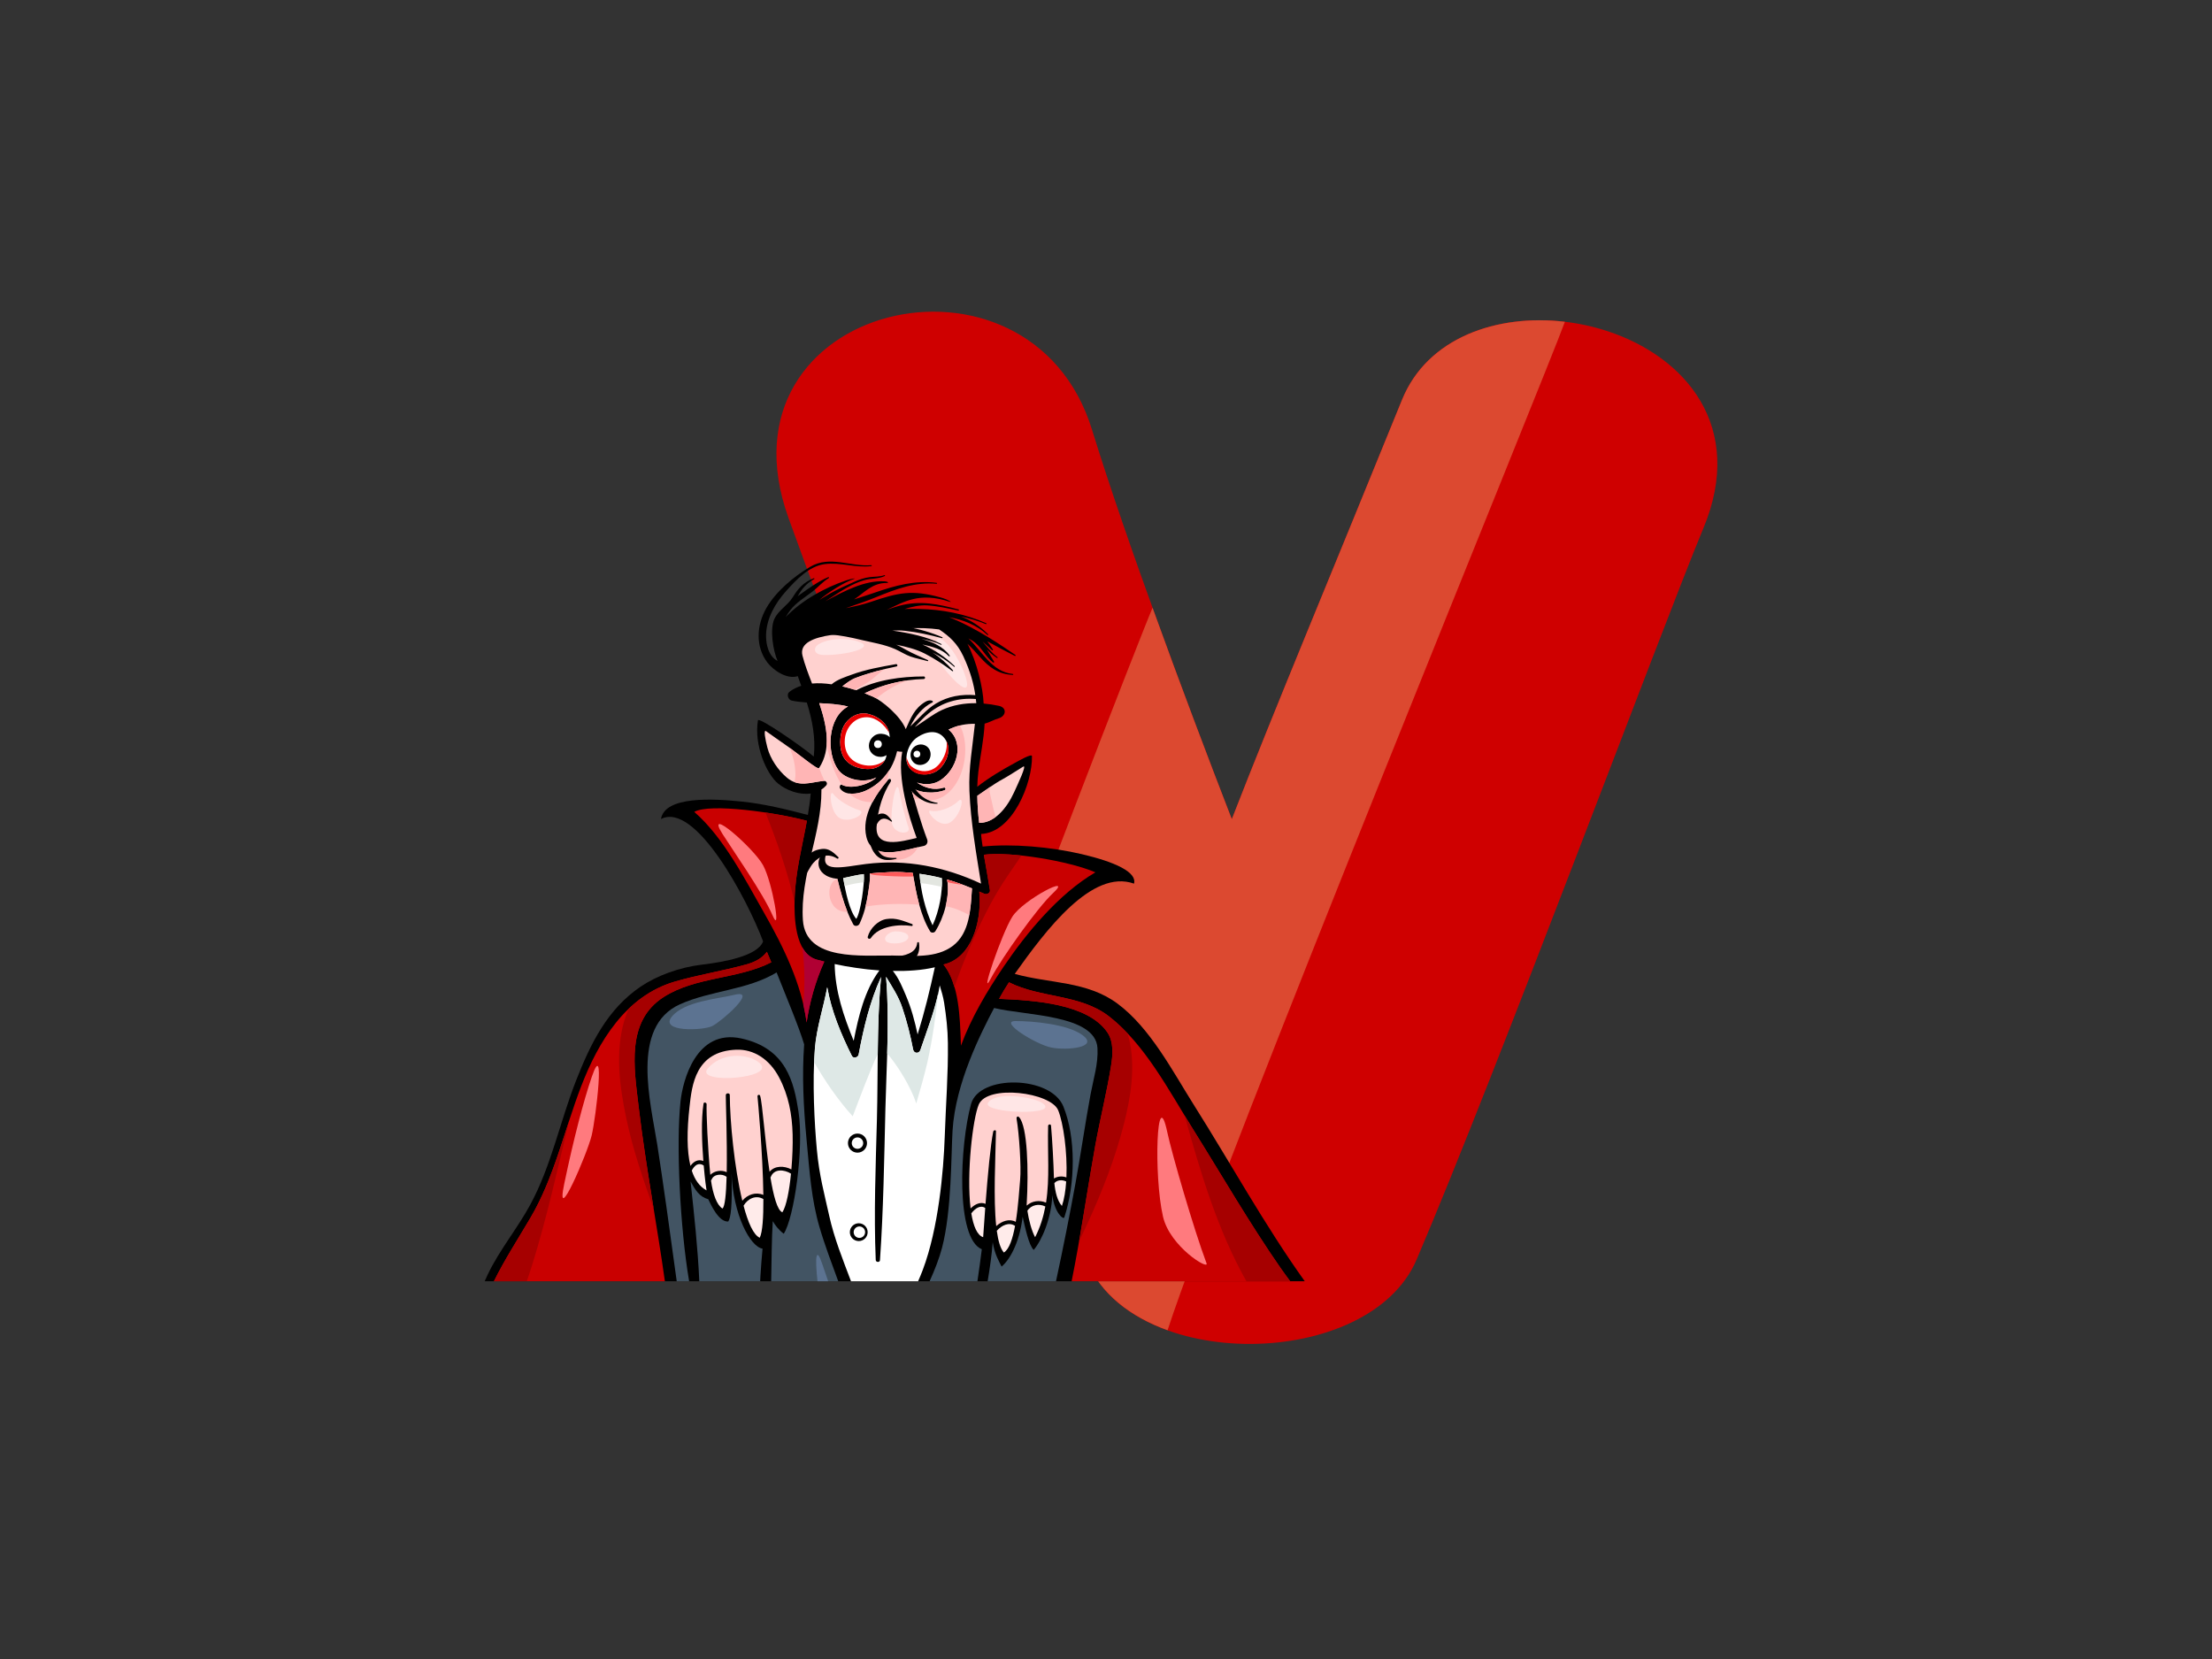 <?xml version="1.0" encoding="utf-8"?>
<!-- Generator: Adobe Illustrator 17.0.0, SVG Export Plug-In . SVG Version: 6.00 Build 0)  -->
<!DOCTYPE svg PUBLIC "-//W3C//DTD SVG 1.1//EN" "http://www.w3.org/Graphics/SVG/1.1/DTD/svg11.dtd">
<svg version="1.1" id="Layer_1" xmlns="http://www.w3.org/2000/svg" xmlns:xlink="http://www.w3.org/1999/xlink" x="0px" y="0px"
	 width="800px" height="600px" viewBox="0 0 800 600" enable-background="new 0 0 800 600" xml:space="preserve">
<rect x="0" y="0" width="800" height="600" fill="#333333" stroke="none"/>
<g>
	<path fill="#CF0000" d="M393.095,456.054c16.665,40.428,102.066,39.727,119.246-0.521c29.332-68.714,88.8-228.7,103.735-264.553
		c30.505-73.252-86.76-101.216-109.021-46.365c-24.366,60.049-46.173,112.076-61.556,151.654
		c-15.551-40.157-37.923-99.894-50.574-140.903c-22.478-72.864-137.766-45.848-109.756,31.948
		C318.58,280.101,354.381,362.127,393.095,456.054z"/>
	<path fill="#DC4930" d="M422.267,481.096c19.471-59.749,136.753-345.55,143.698-364.719c-24.444-2.893-49.739,5.638-58.91,28.237
		c-24.366,60.049-46.173,112.076-61.556,151.654c-8.428-21.764-18.854-49.281-28.66-76.455
		c-4.186,9.608-50.651,129.313-58.255,153.216c11.247,27.007,22.742,54.465,34.511,83.024
		C398.01,467.971,408.919,476.286,422.267,481.096z"/>
</g>
<g>
	<path d="M471.875,463.373c-14.57-20.392-26.781-42.658-40.069-63.708c-7.703-12.207-15.776-27.888-27.662-36.701
		c-11.057-8.205-24.532-7.203-37.147-10.748c11.151-15.696,27.909-38.095,43.136-32.639c1.14-4.188-7.012-7.867-18.815-10.643
		c-11.385-2.681-25.363-3.87-35.939-2.761c-0.253-1.534-0.622-4.565-0.535-4.565c11.355-0.476,18.578-18.332,18.386-28.139
		c-0.017-1.096-5.038,1.818-6.169,2.432c-4.704,2.551-9.455,5.379-13.619,8.643c0.053-1.841,0.18-3.677,0.4-5.5
		c0.701-5.768,1.98-11.564,2.255-17.316c1.755-0.463,3.363-1.439,5.047-1.93c2.714-0.781,3.167-3.846,0.145-4.512
		c-1.825-0.403-3.684-0.682-5.548-0.84c-0.203-5.692-2.515-15.223-5.853-21.621c1.608,1.484,3.035,3.106,4.489,4.743
		c3.372,3.789,6.685,6.28,11.913,6.523c0.22,0.011,0.226-0.314,0.01-0.338c-7.627-0.781-11.061-8.18-16.068-12.864
		c0.926,0.469,1.816,1.015,2.604,1.691c2.427,2.081,3.785,5.047,6.34,7.022c0.218,0.171,0.458-0.118,0.32-0.329
		c-0.92-1.413-1.703-2.914-2.571-4.34c1.128,1.099,2.27,2.166,3.648,3.034c0.178,0.114,0.325-0.155,0.165-0.275
		c-2.162-1.64-3.721-3.672-5.4-5.703c1.153,1.055,2.29,2.127,3.463,3.161c0.15,0.128,0.434-0.006,0.317-0.213
		c-0.582-0.982-1.274-2.003-2.043-2.997c3.305,1.797,6.602,3.611,9.971,5.288c0.208,0.099,0.37-0.234,0.179-0.36
		c-4.169-2.808-14.066-9.788-24-13.66c5.193,0.964,10.147,2.905,13.891,6.441c0.158,0.148,0.398-0.074,0.245-0.234
		c-2.866-2.946-6.194-5.035-9.805-6.439c3.072,0.654,6.095,1.536,9.015,2.743c0.176,0.071,0.31-0.229,0.134-0.308
		c-7.675-3.423-15.989-5.01-24.373-5.188c-1.618-0.035-3.379-0.06-5.166,0.025c2.669-0.814,5.458-1.443,8.013-1.309
		c3.829,0.196,7.633,1.082,11.376,1.871c0.249,0.056,0.39-0.311,0.135-0.382c-7.394-1.934-13.826-3.377-21.428-1.353
		c-1.537,0.409-3.06,0.951-4.585,1.478c6.051-2.703,11.675-6.67,22.966-2.863c0.602,0.201-0.38-0.761-3.613-1.658
		c-10.078-2.793-15.167-1.73-24.946,1.598c-2.979,1.018-6.056,1.677-9.14,2.318c0.04-0.014,0.079-0.033,0.118-0.046
		c3.656-1.279,7.29-2.489,10.876-3.962c7.031-2.882,14.048-5.525,21.8-4.815c0.215,0.02,0.215-0.304,0.011-0.332
		c-7.796-0.995-14.975,0.965-22.302,3.513c-2.472,0.859-5.022,1.641-7.555,2.478c3.557-2.309,6.586-6.072,11.916-5.944
		c0.626,0.016,0.507-0.507-0.965-0.594c-7.084-0.407-14.589,3.518-21.41,7.249c0.712-0.469,1.424-0.93,2.125-1.388
		c3.604-2.354,7.752-5.062,11.955-6.259c2.521-0.717,5.076-0.413,7.482-1.524c0.176-0.078,0.066-0.379-0.115-0.314
		c-1.84,0.648-3.472,0.488-5.341,0.72c-1.955,0.24-3.846,0.913-5.642,1.711c-3.056,1.365-6.116,2.709-9.012,4.393
		c-1.17,0.68-2.362,1.385-3.534,2.13c3.005-2.623,9.104-6.471,12.658-7.647c0.591-0.194-0.796-0.15-2.989,0.597
		c-7.923,2.705-16.129,7.257-21.847,13.257c0.476-0.84,0.998-1.645,1.573-2.398c2.26-2.963,5.33-4.666,8.204-6.913
		c1.964-1.538,3.625-3.499,5.768-4.778c0.213-0.128,0.064-0.449-0.168-0.349c-3.598,1.538-7.002,3.973-10.176,6.251
		c-0.312,0.224-0.598,0.463-0.897,0.693c1.458-2.666,3.156-4.672,5.988-6.256c0.197-0.108,0.042-0.379-0.158-0.298
		c-3.807,1.552-5.543,3.581-7.663,6.966c-1.821,2.907-5.095,4.573-6.576,7.758c-1.744,3.763-0.448,11.604,1.155,15.182
		c-3.204-1.622-4.222-5.88-4.17-9.272c0.091-5.991,3.288-11.576,7.215-15.95c3.658-4.075,8.277-9.052,14.003-9.794
		c5.73-0.745,11.212,1.434,16.894,0.712c0.187-0.023,0.15-0.34-0.036-0.324c-7.47,0.662-14.918-3.627-22.067,0.564
		c-5.93,3.477-12.513,8.991-15.931,15.007c-3.46,6.09-4.01,13.715,0.357,19.573c2.105,2.826,7.136,6.281,11.039,4.985
		c0.408,1.124,0.988,2.736,1.255,3.489c-1.557,0.504-3.011,1.205-4.3,2.214c-1.119,0.872-0.412,2.891,0.87,3.15
		c1.809,0.363,3.626,0.557,5.449,0.691c1.975,6.368,3.243,12.721,2.515,19.556c-3.483-3.074-19.945-14.56-20.189-13.093
		c-1.496,8.976,3.143,19.436,7.232,22.805c3.054,2.519,7.722,4.233,11.852,3.636c-0.219,2.602-0.599,5.186-1.03,7.758
		c-7.667-2.026-16.024-4.041-23.872-4.841c-10.3-1.055-27.855-2.108-29.259,6.317c12.405-6.435,31.141,28.799,36.935,44.243
		c-1.927,5.294-14.251,7.494-22.14,8.423c-8.181,0.961-16.396,4.047-22.136,7.939c-12.093,8.207-18.138,20.68-23.342,33.928
		c-5.867,14.933-8.916,30.752-16.577,44.924c-4.717,8.723-11.12,16.327-15.413,25.31c-0.378,0.791-0.722,1.602-1.089,2.398H471.875z
		"/>
	<path fill="#C90000" d="M400.44,373.288c2.418,3.489,2.019,8.21,1.397,12.122c-1.489,9.366-4.079,19.716-5.752,29.067
		c-3.186,17.824-5.278,32.854-8.517,48.896h79.033c-1.126-1.552-2.278-3.074-3.379-4.66c-11.331-16.309-21.255-33.54-31.783-50.365
		c-8.568-13.699-17.359-30.704-30.369-40.776c-10.459-8.1-24.706-6.53-36.158-12.307c-1.317,2.013-2.526,4.012-3.578,5.977
		C373.918,361.779,393.29,362.965,400.44,373.288z"/>
	<path fill="#C90000" d="M240.463,463.373c-2.742-19.821-7.003-42.047-9.484-63.095c-1.667-14.162-4.599-30.922,9.008-39.662
		c11.626-7.464,26.836-6.405,38.964-12.583c-0.517-1.271-1.052-2.535-1.594-3.799c-1.783,2.343-4.215,3.674-7.469,4.576
		c-8.507,2.363-17.268,3.707-25.735,6.17c-17.815,5.179-27.758,21.693-34.027,38.056c-6.051,15.784-9.63,32.714-18.284,47.409
		c-4.529,7.699-9.266,14.965-13.201,22.93H240.463z"/>
	<path fill="#A60000" d="M466.601,463.373c-1.126-1.552-2.278-3.074-3.379-4.66c-11.331-16.309-21.255-33.54-31.783-50.365
		c-0.996-1.594-1.998-3.239-3.007-4.906c5.756,20.652,11.933,41.482,22.34,59.931H466.601z"/>
	<path fill="#A60000" d="M407.746,373.673c0.187,0.573,0.37,1.141,0.517,1.732c2.525,10.272,0.731,21.328-1.86,31.405
		c-3.143,12.234-7.789,24.069-13.036,35.547c-1.002,2.193-2.03,4.373-3.071,6.548c1.898-10.976,3.568-22.014,5.788-34.429
		c1.673-9.351,4.263-19.701,5.752-29.067c0.622-3.912,1.021-8.633-1.397-12.122c-7.15-10.322-26.521-11.509-39.105-12.047
		c1.052-1.965,2.261-3.965,3.578-5.977c11.452,5.777,25.699,4.207,36.158,12.307C403.428,369.396,405.644,371.456,407.746,373.673z"
		/>
	<path fill="#A60000" d="M230.979,400.277c1.432,12.16,3.463,24.717,5.452,36.977c-3.854-10.765-7.569-21.583-9.932-32.827
		c-2.394-11.386-4.062-23.924-0.71-35.302c0.439-1.494,0.969-2.918,1.573-4.28c4.657-4.455,10.18-7.947,16.791-9.867
		c8.467-2.463,17.228-3.807,25.735-6.17c3.254-0.901,5.685-2.233,7.469-4.576c0.542,1.264,1.078,2.528,1.594,3.799
		c-12.128,6.177-27.338,5.119-38.964,12.583C226.38,369.356,229.312,386.116,230.979,400.277z"/>
	<path fill="#A60000" d="M190.541,463.373c0.636-1.922,1.29-3.849,1.887-5.767c5.356-17.21,9.23-34.817,13.43-52.335
		c-3.935,12.029-7.566,24.224-14.015,35.172c-4.529,7.699-9.266,14.965-13.201,22.93H190.541z"/>
	<path fill="#FFEBEA" d="M257.385,426.576c0.742-2.003,3.852-2.203,5.398-0.964c-0.161,6.08-0.586,10.848-1.508,11.466
		c-2.044-1.314-3.437-5.108-4.139-10.185C257.24,426.819,257.332,426.719,257.385,426.576z"/>
	<path fill="#FFEBEA" d="M276.088,433.657c0.03,6.565-0.304,11.959-1.315,13.987c-2.275-1.004-4.241-5.496-5.853-11.589
		C270.423,433.525,273.332,432.058,276.088,433.657z"/>
	<path fill="#FFEBEA" d="M278.752,425.693c1.176-3.101,4.877-2.768,7.324-1.224c-0.612,6.107-1.664,11.746-3.125,13.977
		c-1.839-0.723-3.221-5.99-4.305-12.582C278.685,425.811,278.726,425.76,278.752,425.693z"/>
	<path fill="#FFD1CF" d="M249.362,400.415c0.876-7.892,2.082-20.261,16.96-20.777c6.275-0.215,11.958,3.409,15.437,10.002
		c3.432,6.508,4.713,13.341,4.906,20.665c0.095,3.589-0.062,8.167-0.451,12.63c-2.636-1.384-6.03-1.399-7.898,0.844
		c-1.662-11.088-2.578-24.805-3.4-27.455c-0.191-0.618-1.021-0.398-0.955,0.215c0.11,1.081,1.937,20.787,2.115,35.612
		c-2.791-1.166-5.738-0.12-7.61,2.11c-2.873-11.887-4.494-28.712-4.528-38.288c-0.003-0.723-1.406-0.778-1.447,0.098
		c-0.055,1.081,0.546,16.274,0.332,27.868c-1.88-0.924-4.48-0.523-5.927,0.966c-0.915-9.276-1.482-22.597-1.341-25.538
		c0.031-0.626-1.014-0.891-1.116-0.225c-0.901,5.782-0.587,14.122-0.067,20.752c-1.932-0.771-3.504,0.165-4.664,1.774
		C248.37,416.221,248.424,408.873,249.362,400.415z"/>
	<path fill="#FFEBEA" d="M254.502,421.503c0.437,5.031,0.95,8.761,1.031,9.016c-2.526-1.354-4.259-3.822-5.35-7.169
		C251.136,421.513,252.575,420.269,254.502,421.503z"/>
	<path fill="#FFFFFF" d="M299.913,439.765c1.789,8.087,4.925,15.826,7.865,23.608h24.273c0.599-1.371,1.171-2.741,1.688-4.11
		c5.692-15.093,7.508-35.75,7.931-48.002c0.423-12.252,1.28-22.659,1.149-34.066c-0.06-4.891-0.598-9.744-1.367-14.57
		c-0.342-2.132-0.964-4.192-1.585-6.25c-1.198,8.005-4.606,16.159-6.988,23.34c-0.489,1.469-2.353,1.347-2.643-0.173
		c-0.967-5.081-2.227-10.065-3.865-14.968c-1.423-4.305-3.751-7.704-5.921-11.321c1.305,15.741,0.155,31.928-0.227,47.657
		c-0.449,18.279-0.702,36.609-1.965,54.856c-0.064,0.878-1.499,0.803-1.534-0.068c-0.712-16.965-0.013-33.94,0.431-50.911
		c0.441-17.023-0.095-34.481,1.493-51.466c-4.066,9.001-6.279,18.249-8.106,28.071c-0.197,1.071-1.918,1.562-2.458,0.473
		c-3.921-7.894-7.394-16.169-8.899-24.827c-1.38,7.391-3.87,14.71-4.468,22.221c-0.978,12.207-0.154,27.117,0.705,36.489
		C296.276,425.122,298.144,431.78,299.913,439.765z"/>
	<path fill="#DEE8E6" d="M335.448,384.051c-1.212,5.046-2.597,10.052-4.075,15.043c-1.945-6.065-6.755-13.736-10.509-18.114
		c0.266-9.273,0.345-18.577-0.414-27.725c2.17,3.617,4.498,7.016,5.921,11.321c1.638,4.903,2.897,9.887,3.865,14.968
		c0.29,1.519,2.154,1.642,2.643,0.173c2.163-6.525,5.096-13.852,6.528-21.14C338.469,367.153,337.263,375.668,335.448,384.051z"/>
	<path fill="#DEE8E6" d="M308.393,403.729c-5.4-5.995-9.947-12.63-13.965-19.601c0.07-1.652,0.164-3.287,0.289-4.869
		c0.598-7.511,3.087-14.83,4.468-22.221c1.506,8.658,4.978,16.933,8.899,24.827c0.54,1.089,2.261,0.598,2.458-0.473
		c1.827-9.822,4.04-19.07,8.106-28.071c-0.86,9.209-1.091,18.555-1.196,27.893C314.956,386.276,310.58,398.01,308.393,403.729z"/>
	<path fill="#FFFFFF" d="M338.097,349.827c-4.592,1.089-9.834,1.424-15.189,1.329c2.18,2.616,3.591,6.23,4.792,9.046
		c1.891,4.443,3.151,9.173,4.164,13.919C334.363,366.064,336.315,358.072,338.097,349.827z"/>
	<path fill="#FFFFFF" d="M318.047,350.966c-5.637-0.385-11.203-1.232-16.177-2.305c0.158,9.869,3.199,18.722,6.877,27.768
		C310.504,367.516,312.655,358.272,318.047,350.966z"/>
	<path fill="#C90000" d="M251.082,293.63c10.669,9.228,18.662,24.937,25.333,36.649c6.814,11.959,13.53,25.571,15.303,39.522
		c1.12-7.396,3.142-14.732,6.4-22.039c-0.946-0.235-1.925-0.466-2.788-0.721c-7.991-2.328-8.116-15.726-7.944-21.976
		c0.267-9.609,2.736-18.853,4.44-28.216C280.715,293.862,256.72,290.393,251.082,293.63z"/>
	<path fill="#FFD1CF" d="M317.952,228.301c7.391-1.073,14.594-1.609,21.7-0.661c3.73,2.469,6.59,5.095,8.727,9.658
		c2.678,5.724,3.782,10.158,4.355,14.109c-4.958-0.392-9.919,0.391-14.277,3.066c-3.565,2.188-6.206,5.465-9.229,8.261
		c1.751-3.636,4.375-6.917,7.978-8.687c0.801-0.39-0.712-1.325-2.547-0.229c-3.918,2.35-5.214,5.702-7.076,9.888
		c-1.937-4.794-8.563-10.29-11.907-11.764c-0.921-0.407-1.935-0.811-2.982-1.219c6.762-3.2,13.753-4.931,21.399-5.141
		c0.602-0.016,0.624-0.93,0.017-0.93c-8.108,0-17.137,1.208-24.444,4.985c-1.607-0.537-3.304-1-5.022-1.407
		c1.507-1.186,3.039-2.392,4.92-3.101c4.784-1.805,9.679-3.074,14.677-4.099c0.546-0.111,0.32-0.927-0.217-0.829
		c-5.451,0.97-10.939,1.92-16.148,3.851c-2.026,0.75-5.174,1.721-7.094,3.442c-2.405-0.349-4.811-0.511-7.096-0.284
		c-1.371-3.583-2.687-7.008-3.462-10.096C287.925,227.957,311.405,229.25,317.952,228.301z"/>
	<path fill="#FFD1CF" d="M335.882,257.98c4.962-4.061,10.83-5.692,17.045-5.17c0.06,0.509,0.118,1.014,0.165,1.508
		c-4.261-0.049-8.49,0.659-12.404,2.452c-3.338,1.538-6.202,3.923-9.305,5.852c-0.176,0.112-0.367,0.199-0.549,0.303
		C332.475,261.248,334.043,259.486,335.882,257.98z"/>
	<path fill="#FFFFFF" d="M318.849,265.39c1.448,0.101,2.438,0.597,2.933,1.293c-0.097-4.661-3.902-7.56-7.8-8.493
		c-3.897-0.93-7.461,1.67-8.861,4.427c-1.552,3.062-1.781,8.329,0.104,11.405c1.977,3.234,6.373,4.371,9.715,4.061
		c2.643-0.245,5.259-1.981,5.698-4.979c-0.602,0.365-1.289,0.629-2.15,0.629c-2.642,0-4.276-1.986-4.24-4.075
		C314.284,267.482,316.111,265.196,318.849,265.39z"/>
	<path fill="#E80000" d="M305.121,262.617c1.399-2.757,4.963-5.357,8.861-4.427c3.433,0.824,6.789,3.169,7.608,6.897
		c-1.7-2.942-4.56-5.572-7.99-5.689c-4.437-0.155-7.717,3.688-8.059,7.953c-0.405,5.051,2.295,8.602,7.314,9.416
		c2.731,0.444,5.321-0.232,7.171-1.851c-1.012,1.878-3.035,2.977-5.086,3.166c-3.343,0.31-7.738-0.827-9.715-4.061
		C303.34,270.946,303.569,265.68,305.121,262.617z"/>
	<path fill="#FFFFFF" d="M341.029,266.364c-3.236-3.194-7.947-0.8-9.802,0.668c-1.853,1.469-2.905,3.738-3.278,5.815
		c-0.064,0.343-0.1,0.676-0.12,0.995c-0.358,6.42,7.893,7.879,11.834,4.345C342.829,275.345,344.542,269.833,341.029,266.364z
		 M333.076,276.642c-2.876,0.278-4.464-2.718-3.468-5.125c0.767-1.857,2.949-2.783,4.818-2.001
		C337.797,270.923,337.085,276.256,333.076,276.642z"/>
	<path fill="#E80000" d="M329.548,277.119c2.315,1.958,5.594,2.419,8.275,0.83c2.801-1.663,5.161-6.384,4.482-9.917
		c1.757,3.32,0.043,7.743-2.641,10.155c-3.906,3.504-12.008,2.511-11.834-4.345C328.155,274.884,328.631,276.34,329.548,277.119z"/>
	<path fill="#FFD1CF" d="M366.767,286.529c1.313-2.867,4.756-10.13,3.29-9.274c-1.466,0.853-5.209,3.353-7.46,4.568
		c-3.241,1.746-6.104,3.966-9.139,5.985c0.044,3.255,0.287,6.515,0.666,9.787C359.635,297.683,364.094,292.365,366.767,286.529z"/>
	<path fill="#FFD1CF" d="M350.607,286.003c-0.337-8.192,1.156-16.159,1.983-24.228c-0.384,0.005-0.771,0-1.154,0.015
		c-3.184,0.088-5.813,0.851-8.398,2.063c5.985,5.007,2.967,14.402-2.848,18.28c-2.543,1.705-5.711,1.802-8.547,0.894
		c2.818,1.92,6.129,2.943,9.743,1.82c0.513-0.164,0.841,0.682,0.338,0.886c-3.45,1.397-9.068,1.285-12.406-1.17
		c1.91,6.363,3.633,12.783,6.001,19.03c0.393,1.036-0.153,2.158-1.276,2.365c-5.895,1.071-18.496,6.047-20.701-3.261
		c-1.813-7.632,3.143-15.181,7.848-20.662c0.636-0.747,1.413-0.081,0.887,0.75c-2.663,4.184-4.566,9.515-5.036,16.035
		c-0.592,8.222,8.937,5.546,14.482,4.235c-2.901-7.804-7.062-21.795-5.212-31.162c-0.617-0.005-1.234-0.074-1.861-0.194
		c-2.17,9.169-8.212,12.88-11.569,14.358c-2.621,1.156-7.264,1.827-9.056-0.932c-0.355-0.546,0.094-1.582,0.651-1.293
		c3.623,1.887,10.37-0.39,12.452-2.669c-4.662,2.38-11.347,0.646-13.779-2.762c-4.366-6.11-3.873-18.958,3.554-22.882
		c-3.433-0.85-6.917-1.036-10.4-1.199c2.785,8.214,4.42,16.662-0.106,23.48c-0.488,0.74-7.32-5.095-12.114-8.414
		c-0.874-0.607-6.047-4.214-7.026-4.947c-0.978-0.731-0.298,2.997,0.488,5.978c1.072,4.064,3.815,8.072,7.002,10.789
		c4.324,3.684,8.405,1.747,13.312,1.216c0.975-0.106,1.613,0.896,0.923,1.677c-0.532,0.599-1.126,1.085-1.751,1.494
		c0.01,0.093,0.05,0.161,0.05,0.259c0.07,15.842-7.793,30.923-6.698,46.952c1.017,14.93,21.619,12.638,32.577,12.785
		c7.169,0.095,15.582,1.046,21.611-3.472c6.245-4.69,6.49-13.651,6.968-20.815c-2.922-1.214-5.906-2.325-8.993-3.199
		c1.123,6.067-1.215,13.872-4.28,18.71c-0.369,0.588-1.478,0.678-1.864,0.047c-1.763-2.888-2.999-6.217-3.943-9.666
		c-1.044-3.822-1.73-7.789-2.38-11.484c-2.682-0.265-5.363-0.378-8.012-0.288c-1.185,0.037-4.066,0.165-7.435,0.471
		c0.146,2.543-0.399,5.346-0.73,7.617c-0.537,3.629-1.493,7.266-3.051,10.603c-0.383,0.821-1.783,1.086-2.269,0.185
		c-0.791-1.462-1.484-2.969-2.104-4.508c-1.552-3.855-2.636-7.9-3.623-11.939c-8.905-0.926-7.948-8.776-3.736-9.924
		c-3.445,8.232,5.933,5.552,14.136,4.538c14.458-1.797,28.46,1.014,41.555,7.118C353.033,308.415,351.067,297.335,350.607,286.003z"
		/>
	<path fill="#FFB5B5" d="M316.969,252.598c-0.461-0.252-0.91-0.483-1.293-0.655c-0.921-0.407-1.935-0.811-2.982-1.219
		c5.02-2.375,10.175-3.933,15.619-4.669C324.183,247.528,320.253,249.769,316.969,252.598z"/>
	<path fill="#FFB5B5" d="M308.993,249.431c-1.408-0.444-2.866-0.846-4.349-1.2c1.507-1.186,3.039-2.392,4.92-3.101
		c3.28-1.235,6.63-2.168,10.012-2.995c-1.524,1.309-3.051,2.602-4.599,3.881C313.086,247.341,311.095,248.499,308.993,249.431z"/>
	<path fill="#FFB5B5" d="M358.228,284.543c-0.286,0.676-0.431,1.434-0.213,2.334c0.711,2.897,1.169,5.777,2.086,8.58
		c-1.801,1.354-3.802,2.175-5.977,2.137c-0.379-3.271-0.622-6.531-0.666-9.787C355.063,286.741,356.629,285.626,358.228,284.543z"/>
	<path fill="#FFB5B5" d="M341.978,327.751c0.8-3.264,1.126-6.663,0.569-9.647c3.087,0.874,6.071,1.985,8.993,3.199
		c-0.203,3.049-0.403,6.418-1.004,9.649C347.835,329.498,345.019,328.239,341.978,327.751z"/>
	<path fill="#FFB5B5" d="M302.856,317.852c0.961,3.917,2.141,8.195,3.623,11.939C299.016,330.111,298.128,319.256,302.856,317.852z"
		/>
	<path fill="#FFB5B5" d="M312.977,327.901c0.377-1.454,0.71-2.921,0.926-4.39c0.33-2.27,0.876-5.074,0.73-7.617
		c3.369-0.306,6.25-0.433,7.435-0.471c2.649-0.09,5.33,0.023,8.012,0.288c0.636,3.622,1.358,7.737,2.38,11.484
		C326.24,326.732,319.299,326.82,312.977,327.901z"/>
	<path fill="#FF5A5A" d="M342.674,318.928c-0.036-0.278-0.075-0.553-0.126-0.824c1.915,0.541,3.788,1.181,5.633,1.875
		C346.812,319.877,342.71,319.238,342.674,318.928z"/>
	<path fill="#FF5A5A" d="M320.187,316.768c-1.987-0.13-5.212-0.243-5.554-0.859c0-0.002,0-0.007,0-0.015
		c3.369-0.306,6.25-0.433,7.435-0.471c2.649-0.09,5.33,0.023,8.012,0.288c0.074,0.405,0.148,0.816,0.223,1.229
		C330.334,317.123,323.981,317.011,320.187,316.768z"/>
	<path fill="#FFB5B5" d="M347.158,262.369c5.473,10.297-0.871,30.74-15.022,26.584c-0.573-0.169-1.065-0.094-1.501,0.067
		c-0.439-1.487-0.871-2.975-1.318-4.459c3.338,2.455,8.956,2.567,12.406,1.17c0.503-0.204,0.175-1.05-0.338-0.886
		c-3.614,1.124-6.925,0.1-9.743-1.82c2.836,0.908,6.003,0.811,8.547-0.894c5.816-3.878,8.833-13.273,2.848-18.28
		C344.373,263.225,345.726,262.726,347.158,262.369z"/>
	<path fill="#FFB5B5" d="M315.847,306.726c3.962,2.951,11.216,0.849,16.132-0.32c-1.398,2.818-3.778,4.395-8.227,4.711
		C319.299,311.429,316.009,310.095,315.847,306.726z"/>
	<path fill="#FFB5B5" d="M304.476,283.831c-0.019-0.007-0.031,0.006-0.049,0c-2.639-3.921-4.324-9.161-5.472-14.287
		c0.38-4.863-0.913-10.091-2.652-15.226c3.483,0.163,6.967,0.349,10.4,1.199c-7.427,3.925-7.921,16.773-3.554,22.882
		c2.432,3.408,9.117,5.142,13.779,2.762C314.845,283.441,308.099,285.718,304.476,283.831z"/>
	<path fill="#FFB5B5" d="M307.122,286.967c1.959,0.265,4.21-0.227,5.758-0.911c2.365-1.041,6.043-3.241,8.779-7.628
		c-0.25,1.364-0.531,2.719-0.851,4.067c-1.89,2.244-3.765,4.811-5.212,7.573C312.163,290.21,309.378,289.032,307.122,286.967z"/>
	<path fill="#FFB5B5" d="M285.582,270.46c4.607,3.357,10.174,8.005,10.615,7.339c0.019-0.03,0.033-0.065,0.053-0.09
		c0.573,1.647,1.229,3.243,1.963,4.77c-0.119-0.021-0.22-0.073-0.353-0.056c-3.845,0.417-7.184,1.657-10.524,0.422
		c0.229-0.956,0.367-1.987,0.334-3.139C287.576,276.365,286.793,273.324,285.582,270.46z"/>
	<path fill="#FFFFFF" d="M340.619,317.589c-2.666-0.678-5.363-1.201-8.073-1.572c0.475,6.205,2.065,13.078,4.725,18.637
		C339.726,329.518,340.959,322.222,340.619,317.589z"/>
	<path fill="#FFFFFF" d="M312.42,316.122c-2.244,0.248-5.348,1.009-7.47,1.447c0.882,5.219,2.325,11.949,4.732,14.758
		C311.287,330.004,312.73,319.496,312.42,316.122z"/>
	<path fill="#E3E6E0" d="M332.916,319.379c-0.155-1.131-0.285-2.258-0.37-3.362c2.711,0.371,5.408,0.894,8.073,1.572
		c0.07,0.944,0.06,2.015,0,3.134C338.047,320.222,335.511,319.634,332.916,319.379z"/>
	<path fill="#E3E6E0" d="M305.469,320.42c-0.191-0.979-0.364-1.937-0.519-2.851c2.122-0.438,5.226-1.199,7.47-1.447
		c0.064,0.713,0.05,1.757-0.026,2.963C310.038,319.338,307.746,319.804,305.469,320.42z"/>
	<path fill="#C90000" d="M362.974,349.615c8.168-12.062,19.956-26.406,33.201-34.121c-9.54-4.1-30.735-7.632-40.352-6.355
		c0.787,4.636,1.5,8.313,2.195,12.795c0.175,1.119-1.228,1.7-2.075,1.284c-0.572-0.28-1.189-0.498-1.771-0.768
		c0.891,9.091-1.777,21.874-10.773,25.683c-0.672,0.288-1.432,0.486-2.178,0.701c5.741,7.021,5.947,19.731,6.267,27.908
		c0.019,0.483,0.025,0.969,0.035,1.454C351.278,368.056,356.913,358.56,362.974,349.615z"/>
	<path fill="#A60000" d="M287.361,326.159c-2.612-11.116-6.405-22.019-10.516-32.297c5.676,0.855,11.111,1.948,14.981,2.987
		c-1.705,9.364-4.174,18.607-4.44,28.216C287.378,325.406,287.37,325.781,287.361,326.159z"/>
	<path fill="#B00033" d="M290.236,342.731c1.176,2.05,2.802,3.647,5.094,4.31c0.864,0.255,1.842,0.486,2.788,0.721
		c-3.258,7.306-5.28,14.642-6.4,22.039c-0.276-2.16-0.7-4.305-1.194-6.443C291.177,356.555,291.001,349.642,290.236,342.731z"/>
	<path fill="#A60000" d="M360.932,322.194c-4.268,7.176-7.87,14.918-11.097,22.614c-1.703,4.05-3.269,8.127-4.652,12.242
		c-0.886-3.091-2.114-5.962-3.961-8.217c0.746-0.215,1.506-0.413,2.178-0.701c8.996-3.809,11.664-16.592,10.773-25.683
		c0.582,0.27,1.199,0.488,1.771,0.768c0.847,0.415,2.25-0.165,2.075-1.284c-0.695-4.483-1.408-8.16-2.195-12.795
		c3.413-0.455,8.292-0.293,13.58,0.276C366.602,313.659,363.567,317.756,360.932,322.194z"/>
	<path fill="#FFEBEA" d="M367.109,443.361c-0.847,4.56-2.106,8.483-4.055,9.634c-1.248-1.424-2.05-4.24-2.55-7.867
		C362.243,443.159,364.934,441.85,367.109,443.361z"/>
	<path fill="#FFEBEA" d="M378.062,436.348c-0.701,3.752-1.832,7.451-3.7,11.108c-1.264-2.305-2.298-6.26-2.793-9.574
		C372.947,435.72,375.819,435.204,378.062,436.348z"/>
	<path fill="#FFEBEA" d="M385.601,427.305c-0.22,3.311-0.706,6.387-1.543,8.843c-1.67-1.857-2.407-5.021-2.738-8.25
		C382.336,426.684,384.197,426.599,385.601,427.305z"/>
	<path fill="#FFD1CF" d="M353.976,399.482c3.127-7.384,26.097-4.438,28.744,2.095c1.854,4.583,3.349,15.103,2.961,24.244
		c-1.484-0.543-3.197-0.421-4.5,0.405c-0.003-0.035-0.005-0.078-0.011-0.12c-0.127-5.236-0.611-14.064-1.056-19.02
		c-0.056-0.616-1.029-0.493-1.042,0.083c-0.27,9.692,0.645,18.895-0.756,27.786c-2.375-1.029-5.137-0.641-6.972,1.071
		c-0.01-0.1-0.025-0.215-0.035-0.315c0.747-12.6,0.285-28.296-2.716-31.643c-0.491-0.551-1.051-0.17-0.922,0.578
		c0.897,5.244,1.733,17.233,1.268,22.157c-0.288,3.066-0.647,9.389-1.573,15.088c-2.35-1.262-5.046-0.28-7.067,1.547
		c-1.061-9.894-0.279-24.559-0.085-34.283c0.01-0.596-0.881-0.445-0.991,0.09c-0.972,4.678-1.995,15.791-2.79,26.144
		c-1.827-0.806-3.836,0.093-5.399,1.662C349.507,424.501,351.801,404.613,353.976,399.482z"/>
	<path fill="#FFEBEA" d="M356.32,436.891c-0.289,3.792-0.543,7.434-0.747,10.557c-2.195-0.721-3.54-4.032-4.286-8.613
		C352.628,437.031,354.61,435.682,356.32,436.891z"/>
	<path fill="#425463" d="M275.029,461.358c0.191-3.274,0.466-6.523,0.758-9.764c-4.497-0.656-10.675-12.402-11.203-27.348
		c0.302,12.227-0.301,16.154-1.201,17.529c-3.466,0.275-6.392-6.305-7.219-8.047c-3.298-0.919-4.671-3.369-6.411-6.438
		c1.299,12.027,2.627,24.119,3.161,36.083h22.01C274.96,462.699,274.99,462.031,275.029,461.358z"/>
	<path fill="#425463" d="M244.748,463.373h4.485c-3.333-19.673-4.721-49.474-3.12-64.95c0.775-7.484,5.602-26.432,21.989-22.855
		c16.385,3.579,19.055,16.024,20.67,26.379c2.077,13.344-1.594,38.596-5.32,44.263c-1.961-1.502-3.17-3.171-3.969-4.575
		c-0.405,6.052-0.42,14.76-0.581,21.738h24.255c-2.359-6.503-4.846-12.96-6.789-19.613c-2.911-9.987-3.562-19.751-4.672-31.688
		c-1.11-11.934-1.672-22.98-0.863-34.373c-1.912-6.433-6.576-17.411-9.962-26.004c-10.435,6.353-23.78,6.51-34.929,11.506
		c-18.025,8.082-10.628,35.517-8.207,50.941C239.549,425.71,242.415,446.22,244.748,463.373z"/>
	<path fill="#425463" d="M353.498,463.373c0.577-3.895,1.123-7.782,1.589-11.564c-9.523-3.912-7.986-37.645-3.882-52.548
		c2.944-10.693,28.826-10.307,33.377,0.911c4.55,11.221,4.386,27.766,0.343,40.125c-0.302,0.913-3.524-1.612-4.332-8.075
		c-0.355,8.468-3.808,16.389-6.739,19.826c-1.8-1.705-3.07-8.055-3.995-11.977c-1.268,10.039-4.971,15.824-7.613,17.999
		c-0.939-1.875-2.505-4.415-3.216-8.806c-0.358,4.681-1.043,9.419-1.831,14.107h24.723c2.522-11.706,5.021-24.314,7.046-35.435
		c1.949-10.698,3.473-21.47,5.452-32.161c1.02-5.504,2.822-11.088,2.495-16.742c-0.691-12.1-26.151-11.712-37.387-14.477
		c-4.748,9.036-13.977,27.11-15.022,44.338c-0.536,8.863-0.3,29.005-3.798,42.366c-1.02,3.897-2.679,8.077-4.491,12.112H353.498z"/>
	<path fill="#FF7A7E" d="M261.334,301.665c3.428,5.432,14.646,21.413,18.028,29.3c3.381,7.887,0-11.834-3.378-18.032
		S254.572,290.961,261.334,301.665z"/>
	<path fill="#FF7A7E" d="M380.776,323.075c-5.549,5.161-18.366,23.158-22.534,30.987c-4.167,7.832,3.951-16.337,7.89-22.537
		C370.073,325.331,388.662,315.747,380.776,323.075z"/>
	<path fill="#5C7391" d="M265.503,359.812c-5.574,1.397-18.029,2.255-22.537,7.889c-4.508,5.632,11.273,5.066,14.651,3.377
		C260.995,369.388,274.52,357.554,265.503,359.812z"/>
	<path fill="#5C7391" d="M391.484,374.349c-5.488-3.995-18.029-5.071-24.227-5.071c-6.197,0,7.323,8.45,12.958,9.579
		C385.849,379.981,397.681,378.857,391.484,374.349z"/>
	<path fill="#5C7391" d="M299.513,463.373c-0.837-2.418-1.568-4.54-2.12-6.195c-2.198-6.595-2.716-2.731-1.731,6.195H299.513z"/>
	<path fill="#FFE6E6" d="M349.721,246.938c-0.435-3.726-4.69-12.414-8.715-15.431c-4.031-3.019-2.351,6.041-0.672,8.722
		C342.009,242.912,350.39,252.644,349.721,246.938z"/>
	<path fill="#FFE6E6" d="M325.235,286.19c0.564,3.374,2.348,10.396,3.357,13.082c1.002,2.688-5.373,2.683-6.042-1.677
		C321.881,293.237,324.23,280.152,325.235,286.19z"/>
	<path fill="#FFE6E6" d="M346.369,289.881c-2.346,2.345-7.38,4.025-9.73,3.356c-2.349-0.676,2.681,6.368,6.712,4.358
		C347.375,295.585,349.385,286.863,346.369,289.881z"/>
	<path fill="#FFE6E6" d="M310.47,292.899c-2.461-0.673-7.375-3.358-9.053-5.706c-1.677-2.345-1.346,6.709,2.347,8.724
		C307.454,297.93,314.158,293.903,310.47,292.899z"/>
	<path fill="#FFE6E6" d="M297.725,236.875c7.094,0.283,20.452-2.607,12.078-5.031c-4.93-1.427-11.746-0.671-14.426,1.677
		C294.457,234.326,294.021,236.725,297.725,236.875z"/>
	<path fill="#FFE6E6" d="M323.895,336.849c-3.359,0-6.374,4.36-0.335,4.36C329.594,341.209,330.608,336.849,323.895,336.849z"/>
	<circle fill="#FFFFFF" cx="317.516" cy="269.135" r="1.403"/>
	<circle fill="#FFFFFF" cx="331.613" cy="272.737" r="1.22"/>
	<path d="M289.138,229.874c1.362-1.38,3.149-2.14,5.129-2.507c3.196-1.12,6.479-1.308,9.778-0.99
		c0.109-0.007,0.219-0.024,0.33-0.029c-1.925-0.451-3.877-0.748-5.924-0.765c-0.497-0.002-0.678-0.673-0.191-0.87
		c3.573-1.437,6.711-0.479,10.267,0.691c1.484,0.491,2.983,0.921,4.489,1.328c0.466,0.051,0.917,0.12,1.38,0.178
		c8.568-1.882,18.686,0.25,26.388,3.548c0.213,0.091,0.12,0.41-0.111,0.348c-4.358-1.17-8.877-2.184-13.369-2.667
		c-1.524-0.164-3.044-0.15-4.561-0.076c5.963,0.876,12.514,2.135,17.73,4.873c0.177,0.094,0.026,0.349-0.15,0.265
		c-2.185-1.048-4.578-1.678-7.051-2.109c4.035,1.069,7.824,2.738,10.2,6c0.139,0.196-0.114,0.432-0.288,0.254
		c-2.484-2.607-6.183-3.537-9.58-4.26c4.415,1.945,8.484,4.669,11.676,7.846c0.14,0.136-0.07,0.337-0.219,0.21
		c-2.415-2.121-5.038-3.809-7.843-5.172c2.78,1.783,5.244,4.036,7.46,6.5c0.134,0.143-0.06,0.393-0.223,0.27
		c-3.133-2.343-6.389-4.505-9.873-6.299c-3.29-1.692-6.863-2.526-10.45-3.284c1.263,0.546,2.465,1.254,3.663,1.922
		c2.535,1.418,5.161,2.443,7.784,3.661c0.223,0.106,0.12,0.444-0.125,0.371c-2.061-0.619-4.166-0.96-6.198-1.683
		c-1.866-0.666-3.631-1.835-5.444-2.639c-3.85-1.713-8.44-2.435-12.526-3.404c-7.223-1.718-14.448-3.07-21.661-0.604
		C289.091,230.963,288.796,230.223,289.138,229.874z"/>
	<path d="M293.516,308.323c1.109-0.791,2.477-1.139,3.801-1.297c2.527-0.298,4.201,1.367,5.88,2.966
		c0.279,0.268-0.105,0.721-0.424,0.523c-3.234-2.02-6.278-1.074-8.619,1.577c-1.6,1.805-2.177,4.3-4.271,5.652
		c-0.424,0.275-0.894-0.075-1.025-0.476C287.754,313.947,290.968,310.122,293.516,308.323z"/>
	<path d="M313.832,338.794c0.792-2.976,3.667-5.925,6.758-6.41c3.482-0.541,6.076,0.673,9.261,1.812
		c0.377,0.133,0.289,0.758-0.116,0.696c-4.653-0.721-11.873,0.003-14.755,4.338C314.59,339.82,313.654,339.468,313.832,338.794z"/>
	<path d="M315.656,346.989c1.848-1.995,5.799-0.921,8.259-1.084c3.057-0.198,7.465-1.076,7.798-4.868
		c0.034-0.353,0.594-0.458,0.651-0.068c0.669,4.535-1.683,6.898-5.965,7.982c-2.715,0.691-8.946,1.865-10.808-0.898
		C315.342,347.68,315.352,347.319,315.656,346.989z"/>
	<path d="M306.669,413.423c0,1.902,1.546,3.452,3.45,3.452c1.906,0,3.451-1.549,3.451-3.452c0-1.907-1.546-3.454-3.451-3.454
		C308.215,409.969,306.669,411.516,306.669,413.423z"/>
	<circle cx="310.58" cy="445.631" r="3.221"/>
	<circle fill="#FFFFFF" cx="310.118" cy="413.423" r="2.069"/>
	<path fill="#FFFFFF" d="M308.741,445.631c0,1.144,0.926,2.072,2.069,2.072c1.144,0,2.071-0.929,2.071-2.072
		c0-1.141-0.927-2.07-2.071-2.07C309.667,443.562,308.741,444.49,308.741,445.631z"/>
	<path fill="#FF7A7E" d="M214.008,389.517c-2.943,8.603-6.505,22.189-9.948,38.641c-3.443,16.455,8.416-11.093,9.948-17.598
		C215.54,404.055,218.981,374.977,214.008,389.517z"/>
	<path fill="#FF7A7E" d="M436.363,456.898c-4.593-12.245-12.525-39.557-14.211-47.487c-3.827-17.984-4.975,15.691-1.532,30.609
		C423.132,450.905,437.358,459.553,436.363,456.898z"/>
	<path fill="#FFE6E6" d="M274.429,384.213c-4.372-3.342-13.521-3.607-18.48,2.25C250.993,392.323,282.089,390.073,274.429,384.213z"
		/>
	<path fill="#FFE6E6" d="M376.696,398.761c-3.308-2.02-16.656-4.085-19.338,0.055C354.831,402.708,384.805,403.717,376.696,398.761z
		"/>
	<path d="M315.316,303.59c-2.08-1.599-0.747-5.496,0.455-7.296c0.712-1.071,1.78-1.997,3.115-2.071
		c1.764-0.096,2.749,1.428,3.696,2.652c0.106,0.143-0.048,0.38-0.213,0.263c-2.068-1.497-3.866-1.572-5.139,0.766
		c-0.929,1.699-0.91,3.729-0.964,5.609c-0.006,0.248-0.338,0.451-0.561,0.333c-0.067-0.035-0.123-0.085-0.185-0.123
		c1.407,1.324,1.543,3.624,2.935,5.078c1.413,1.479,3.766,1.502,5.654,1.472c0.198-0.005,0.218,0.286,0.035,0.333
		c-2.244,0.566-4.667,0.803-6.6-0.713c-1.551-1.219-3.206-4.08-2.688-6.062C314.905,303.652,315.129,303.547,315.316,303.59z"/>
	<path d="M327.945,281.521c0.06-0.213,0.365-0.338,0.551-0.19c0.752,0.595,0.992,1.342,1.403,2.198
		c0.642,1.332,1.564,2.515,2.577,3.584c1.641,1.747,4.119,2.919,6.479,3.248c0.201,0.027,0.206,0.317-0.004,0.322
		c-2.847,0.057-5.038-0.854-7.288-2.604C330.025,286.801,327.278,283.82,327.945,281.521z"/>
</g>
</svg>

